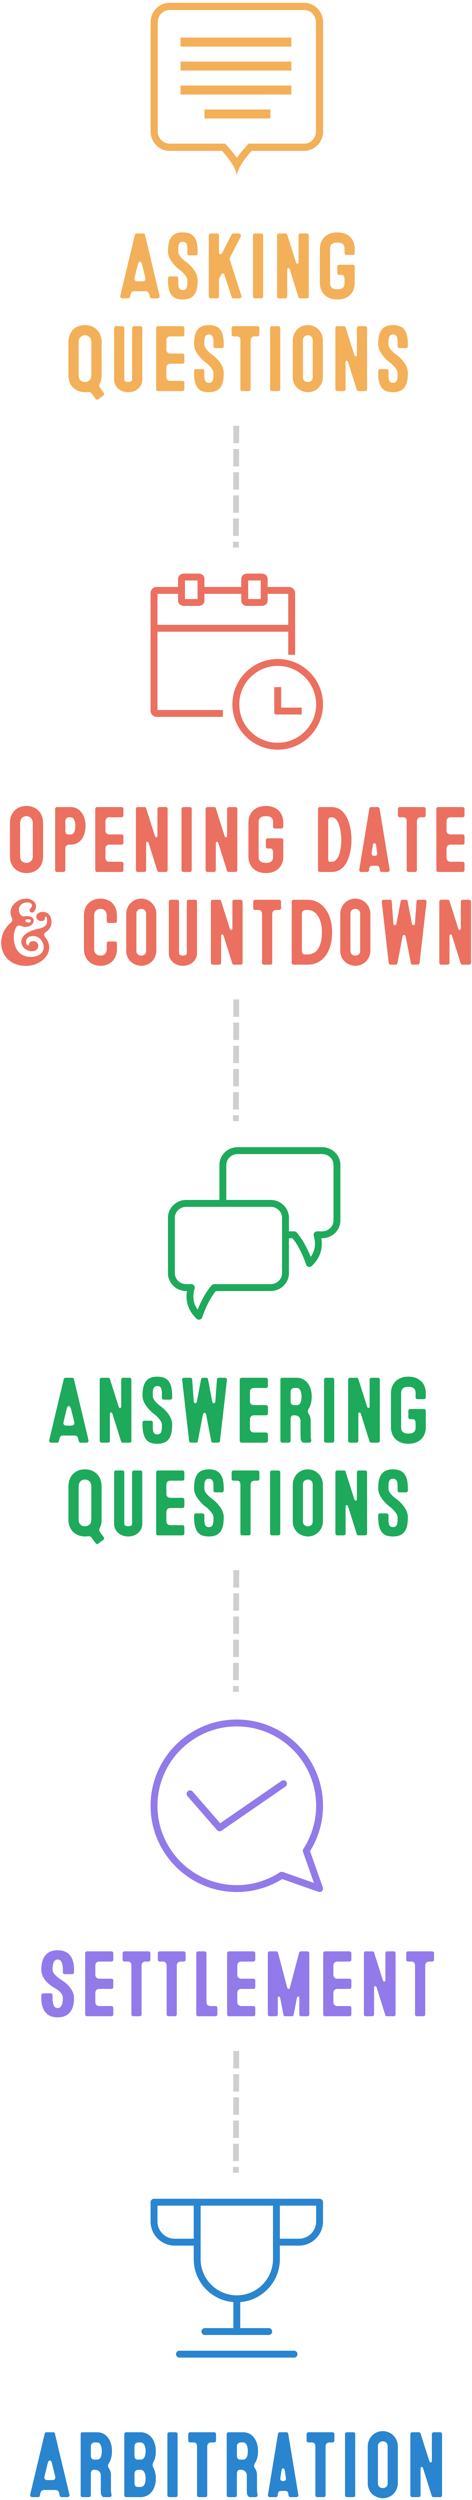 <svg xmlns="http://www.w3.org/2000/svg" width="163" height="863" viewBox="0 0 163 863">
    <g fill="none" fill-rule="evenodd">
        <g fill="#F3B058">
            <path d="M105.066.976H58.517C54.932.976 52 3.99 52 7.673v37.704c0 3.684 2.932 6.696 6.517 6.696h18.129c2.06 2.246 5.006 5.924 5.145 8.756.144-2.832 3.088-6.51 5.146-8.756h18.129c3.585 0 6.517-3.012 6.517-6.696V7.673c0-3.683-2.932-6.697-6.517-6.697m0 2.494c2.224 0 4.034 1.886 4.034 4.203v37.704c0 2.317-1.81 4.202-4.034 4.202H85.848l-.737.805c-1.334 1.456-2.442 2.837-3.318 4.14-.877-1.303-1.986-2.685-3.322-4.141l-.738-.804H58.517c-2.225 0-4.034-1.885-4.034-4.202V7.673c0-2.317 1.809-4.203 4.034-4.203h46.549"/>
            <path d="M62.345 24.35h38.276v-3.103H62.345zM62.345 16.074h38.276v-3.103H62.345zM62.345 32.626h38.276v-3.103H62.345zM70.62 40.902h22.76v-3.104H70.62z"/>
            <path fill-rule="nonzero" d="M49.504 80.6c.288 0 .512.192.576.48l5.024 21.056c.096.48-.224.864-.704.864h-2.144c-.48-.096-.512-.608-.64-1.12l-.096-.352c-.16-.672-.576-.992-1.248-.992h-3.904c-.672 0-1.088.32-1.248.992l-.256.992c-.064.288-.288.48-.576.48H42.24c-.48 0-.8-.384-.704-.864L46.56 81.08c.064-.288.288-.48.576-.48h2.368zm-3.008 15.232c-.192.8.192 1.28.992 1.28h1.664c.832 0 1.216-.48 1.024-1.28l-1.152-4.64c-.288-1.12-1.12-1.12-1.408 0l-1.12 4.64zm18.848-7.68a.642.642 0 0 1-.64-.64v-1.504c0-1.184-.128-2.56-1.568-2.56-1.728 0-1.568 1.92-1.568 3.456 0 1.408 1.888 2.944 2.528 3.392.416.288 4.16 3.008 4.16 6.4 0 3.52-.704 6.688-5.12 6.688-2.912 0-5.12-1.088-5.12-6.688v-.64c0-.352.288-.64.64-.64h2.272c.352 0 .64.288.64.64v1.536c0 1.216.096 2.56 1.568 2.56 1.728 0 1.568-1.92 1.568-3.456 0-1.344-2.272-3.296-2.528-3.456-.704-.448-4.16-3.36-4.16-6.336 0-3.552.704-6.688 5.12-6.688 4.128 0 5.12 2.688 5.12 6.688v.608c0 .352-.288.64-.64.64h-2.272zm9.632-7.552c.352 0 .64.288.64.64v5.696c0 .96.704 1.12 1.152.288L80 80.92a.57.57 0 0 1 .512-.32H82.4c.64 0 .992.576.704 1.152l-3.552 6.912c-.224.416-.256.8-.096 1.28l3.904 12.096c.16.512-.16.96-.672.96h-2.08c-.288 0-.512-.16-.576-.416l-2.464-7.52c-.256-.832-.864-.928-1.216-.192l-.448.864c-.224.384-.288.704-.288 1.184v5.44c0 .352-.288.64-.64.64h-2.24a.642.642 0 0 1-.64-.64V81.24c0-.352.288-.64.64-.64h2.24zm15.264 0c.352 0 .64.288.64.64v21.12c0 .352-.288.64-.64.64H88a.642.642 0 0 1-.64-.64V81.24c0-.352.288-.64.64-.64h2.24zm8.384 0c.288 0 .512.16.576.416l3.04 9.568c.224.672.864.576.864-.128V81.24c0-.352.288-.64.64-.64h2.24c.352 0 .64.288.64.64v21.12c0 .352-.288.64-.64.64h-2.336c-.288 0-.512-.16-.576-.416l-3.008-9.568c-.224-.672-.864-.576-.864.128v9.216c0 .352-.288.64-.64.64h-2.24a.642.642 0 0 1-.64-.64V81.24c0-.352.288-.64.64-.64h2.304zm11.84 5.312c.064-3.456 2.336-5.696 6.048-5.696 3.648 0 5.984 2.24 5.984 5.728v1.408c0 .352-.288.64-.64.64h-2.24a.642.642 0 0 1-.64-.64v-1.408c0-1.088-.288-2.208-2.464-2.208-2.208 0-2.528 1.12-2.528 2.208v11.712c0 1.088.32 2.208 2.528 2.208 2.176 0 2.464-1.12 2.464-2.208v-1.312c0-.928-.32-1.44-.928-1.44h-.928a.642.642 0 0 1-.64-.64v-2.24c0-.352.288-.64.64-.64h4.736c.352 0 .64.288.64.64v5.632c0 3.488-2.336 5.728-5.984 5.728-3.712 0-5.984-2.24-6.048-5.696V85.912zm-86.832 32.224c0-3.552 2.272-5.92 5.696-5.92 3.456 0 5.76 2.368 5.76 5.92v11.488c0 1.088-.224 2.016-.64 2.816-.224.48-.224.992.096 1.408l1.28 1.792c.224.288.16.672-.128.896l-1.76 1.312c-.32.224-.704.16-.928-.16l-1.376-1.888c-.288-.416-.768-.576-1.312-.48-.32.032-.64.064-.992.064-3.424-.064-5.696-2.368-5.696-5.76v-11.488zm3.52 11.488c0 1.344.864 2.24 2.176 2.24 1.312 0 2.208-.896 2.208-2.24v-11.488c0-1.44-.896-2.4-2.208-2.4-1.312 0-2.176.96-2.176 2.4v11.488zM42.288 112.6c.352 0 .64.288.64.64v17.824c0 .768 1.28.8 1.344.8.064 0 1.344-.032 1.344-.8V113.24c0-.352.288-.64.64-.64h2.24c.352 0 .64.288.64.64v17.824c0 2.432-2.112 4.32-4.864 4.32s-4.864-1.888-4.864-4.32V113.24c0-.352.288-.64.64-.64h2.24zm20.736 0c.352 0 .64.288.64.64v2.24c0 .352-.288.64-.64.64h-4.128c-.928 0-1.44.512-1.44 1.44v3.04c0 .928.512 1.44 1.44 1.44h4.128c.352 0 .64.288.64.64v2.24c0 .352-.288.64-.64.64h-4.128c-.928 0-1.44.512-1.44 1.44v3.04c0 .928.512 1.44 1.44 1.44h4.128c.352 0 .64.288.64.64v2.24c0 .352-.288.64-.64.64h-8.448a.642.642 0 0 1-.64-.64v-21.12c0-.352.288-.64.64-.64h8.448zm11.328 7.552a.642.642 0 0 1-.64-.64v-1.504c0-1.184-.128-2.56-1.568-2.56-1.728 0-1.568 1.92-1.568 3.456 0 1.408 1.888 2.944 2.528 3.392.416.288 4.16 3.008 4.16 6.4 0 3.52-.704 6.688-5.12 6.688-2.912 0-5.12-1.088-5.12-6.688v-.64c0-.352.288-.64.64-.64h2.272c.352 0 .64.288.64.64v1.536c0 1.216.096 2.56 1.568 2.56 1.728 0 1.568-1.92 1.568-3.456 0-1.344-2.272-3.296-2.528-3.456-.704-.448-4.16-3.36-4.16-6.336 0-3.552.704-6.688 5.12-6.688 4.128 0 5.12 2.688 5.12 6.688v.608c0 .352-.288.64-.64.64h-2.272zm14.592-7.552c.352 0 .64.288.64.64v2.24c0 .352-.288.64-.64.64h-.96c-.928 0-1.44.512-1.44 1.44v16.8c0 .352-.288.64-.64.64h-2.24a.642.642 0 0 1-.64-.64v-16.8c0-.928-.416-1.44-1.184-1.44h-1.216a.642.642 0 0 1-.64-.64v-2.24c0-.352.288-.64.64-.64h8.32zm7.2 0c.352 0 .64.288.64.64v21.12c0 .352-.288.64-.64.64h-2.24a.642.642 0 0 1-.64-.64v-21.12c0-.352.288-.64.64-.64h2.24zm4.96 4.864c.064-2.976 2.304-5.248 5.184-5.248 2.976 0 5.216 2.4 5.216 5.248v12.768c-.064 2.976-2.368 5.152-5.216 5.152-2.944-.096-5.184-2.24-5.184-5.152v-12.768zm3.52 12.768c0 1.472 1.28 1.632 1.664 1.632.416 0 1.696-.16 1.696-1.632v-12.768c0-1.536-1.28-1.728-1.696-1.728-.384 0-1.664.192-1.664 1.728v12.768zm14.144-17.632c.288 0 .512.16.576.416l3.04 9.568c.224.672.864.576.864-.128v-9.216c0-.352.288-.64.64-.64h2.24c.352 0 .64.288.64.64v21.12c0 .352-.288.64-.64.64h-2.336c-.288 0-.512-.16-.576-.416l-3.008-9.568c-.224-.672-.864-.576-.864.128v9.216c0 .352-.288.64-.64.64h-2.24a.642.642 0 0 1-.64-.64v-21.12c0-.352.288-.64.64-.64h2.304zm19.168 7.552a.642.642 0 0 1-.64-.64v-1.504c0-1.184-.128-2.56-1.568-2.56-1.728 0-1.568 1.92-1.568 3.456 0 1.408 1.888 2.944 2.528 3.392.416.288 4.16 3.008 4.16 6.4 0 3.52-.704 6.688-5.12 6.688-2.912 0-5.12-1.088-5.12-6.688v-.64c0-.352.288-.64.64-.64h2.272c.352 0 .64.288.64.64v1.536c0 1.216.096 2.56 1.568 2.56 1.728 0 1.568-1.92 1.568-3.456 0-1.344-2.272-3.296-2.528-3.456-.704-.448-4.16-3.36-4.16-6.336 0-3.552.704-6.688 5.12-6.688 4.128 0 5.12 2.688 5.12 6.688v.608c0 .352-.288.64-.64.64h-2.272z"/>
        </g>
        <g fill="#EB7060">
            <path d="M76.976 247.464H54.107A2.11 2.11 0 0 1 52 245.357v-40.63a2.11 2.11 0 0 1 2.107-2.108h7.631V205h-7.356v40.081h22.594v2.382zM101.924 226.031h-2.381v-21.03h-7.387v-2.382h7.66a2.11 2.11 0 0 1 2.108 2.107v21.305z"/>
            <path d="M53.191 218.066h47.543v-2.381H53.19zM63.874 206.778h4.343v-6.396h-4.343v6.396zm4.725 2.382h-5.107c-1.121 0-2-.793-2-1.806v-7.547c0-1.013.879-1.807 2-1.807h5.107c1.121 0 2 .794 2 1.807v7.547c0 1.013-.879 1.806-2 1.806zM85.709 206.778h4.343v-6.396h-4.343v6.396zm4.725 2.382h-5.107c-1.122 0-2-.793-2-1.806v-7.547c0-1.013.878-1.807 2-1.807h5.107c1.103 0 2 .81 2 1.807v7.547c0 1.013-.88 1.806-2 1.806z"/>
            <path d="M70.33 205.001h13.29v-2.382H70.33zM95.902 229.861c-7.315 0-13.267 5.953-13.267 13.27 0 7.314 5.952 13.266 13.267 13.266 7.316 0 13.268-5.952 13.268-13.266 0-7.317-5.952-13.27-13.268-13.27m0 28.918c-8.63 0-15.649-7.02-15.649-15.648 0-8.63 7.02-15.652 15.65-15.652 8.629 0 15.649 7.021 15.649 15.652 0 8.628-7.02 15.648-15.65 15.648"/>
            <path d="M94.71 246.373h2.383v-9.186h-2.382z"/>
            <path d="M94.99 246.647h9.187v-2.382H94.99z"/>
            <path fill-rule="nonzero" d="M3.424 284.136c0-3.552 2.272-5.92 5.696-5.92 3.456 0 5.76 2.368 5.76 5.92v11.488c0 3.456-2.304 5.76-5.76 5.76-3.424-.064-5.696-2.368-5.696-5.76v-11.488zm3.52 11.488c0 1.344.864 2.24 2.176 2.24 1.312 0 2.208-.896 2.208-2.24v-11.488c0-1.44-.896-2.4-2.208-2.4-1.312 0-2.176.96-2.176 2.4v11.488zM24.448 278.6c2.944 0 5.088 2.624 5.088 6.496 0 3.968-2.08 6.464-5.088 6.464H24c-.928 0-1.44.512-1.44 1.44v7.36c0 .352-.288.64-.64.64h-2.24a.642.642 0 0 1-.64-.64v-21.12c0-.352.288-.64.64-.64h4.768zm-1.888 8c0 .928.32 1.44.96 1.44h.928c1.376 0 1.568-1.856 1.568-2.944 0-1.504-.48-2.976-1.568-2.976H24c-.928 0-1.44.512-1.44 1.44v3.04zm19.424-8c.352 0 .64.288.64.64v2.24c0 .352-.288.64-.64.64h-4.128c-.928 0-1.44.512-1.44 1.44v3.04c0 .928.512 1.44 1.44 1.44h4.128c.352 0 .64.288.64.64v2.24c0 .352-.288.64-.64.64h-4.128c-.928 0-1.44.512-1.44 1.44v3.04c0 .928.512 1.44 1.44 1.44h4.128c.352 0 .64.288.64.64v2.24c0 .352-.288.64-.64.64h-8.448a.642.642 0 0 1-.64-.64v-21.12c0-.352.288-.64.64-.64h8.448zm7.904 0c.288 0 .512.16.576.416l3.04 9.568c.224.672.864.576.864-.128v-9.216c0-.352.288-.64.64-.64h2.24c.352 0 .64.288.64.64v21.12c0 .352-.288.64-.64.64h-2.336c-.288 0-.512-.16-.576-.416l-3.008-9.568c-.224-.672-.864-.576-.864.128v9.216c0 .352-.288.64-.64.64h-2.24a.642.642 0 0 1-.64-.64v-21.12c0-.352.288-.64.64-.64h2.304zm15.68 0c.352 0 .64.288.64.64v21.12c0 .352-.288.64-.64.64h-2.24a.642.642 0 0 1-.64-.64v-21.12c0-.352.288-.64.64-.64h2.24zm8.384 0c.288 0 .512.16.576.416l3.04 9.568c.224.672.864.576.864-.128v-9.216c0-.352.288-.64.64-.64h2.24c.352 0 .64.288.64.64v21.12c0 .352-.288.64-.64.64h-2.336c-.288 0-.512-.16-.576-.416l-3.008-9.568c-.224-.672-.864-.576-.864.128v9.216c0 .352-.288.64-.64.64h-2.24a.642.642 0 0 1-.64-.64v-21.12c0-.352.288-.64.64-.64h2.304zm11.84 5.312c.064-3.456 2.336-5.696 6.048-5.696 3.648 0 5.984 2.24 5.984 5.728v1.408c0 .352-.288.64-.64.64h-2.24a.642.642 0 0 1-.64-.64v-1.408c0-1.088-.288-2.208-2.464-2.208-2.208 0-2.528 1.12-2.528 2.208v11.712c0 1.088.32 2.208 2.528 2.208 2.176 0 2.464-1.12 2.464-2.208v-1.312c0-.928-.32-1.44-.928-1.44h-.928a.642.642 0 0 1-.64-.64v-2.24c0-.352.288-.64.64-.64h4.736c.352 0 .64.288.64.64v5.632c0 3.488-2.336 5.728-5.984 5.728-3.712 0-5.984-2.24-6.048-5.696v-11.776zm28.704-5.312c5.44 0 6.88 6.976 6.88 11.2 0 4.352-1.28 11.2-6.88 11.2h-4.032a.642.642 0 0 1-.64-.64v-21.12c0-.352.288-.64.64-.64h4.032zm-1.152 17.728c0 .352.032 1.152.576 1.152h.576c2.976 0 3.36-5.568 3.36-7.68 0-1.92-.544-7.68-3.36-7.68-.736 0-1.152.416-1.152 1.152v13.056zm17.12-17.728c.288 0 .544.192.608.512l3.488 21.088c.064.448-.224.8-.672.8h-2.08c-.288 0-.544-.224-.608-.512l-.128-.768c-.096-.576-.416-.864-1.024-.864h-1.472c-.608 0-.928.256-1.024.8l-.128.8a.596.596 0 0 1-.608.544h-2.08c-.448 0-.736-.352-.672-.8l3.488-21.088a.614.614 0 0 1 .608-.512h2.304zm-2.112 15.808c-.096.64.224 1.024.896 1.024h.128c.672 0 .992-.384.896-1.024l-.416-2.72c-.128-.832-.96-.832-1.088 0l-.416 2.72zm18.016-15.808c.352 0 .64.288.64.64v2.24c0 .352-.288.64-.64.64h-.96c-.928 0-1.44.512-1.44 1.44v16.8c0 .352-.288.64-.64.64h-2.24a.642.642 0 0 1-.64-.64v-16.8c0-.928-.416-1.44-1.184-1.44h-1.216a.642.642 0 0 1-.64-.64v-2.24c0-.352.288-.64.64-.64h8.32zm13.408 0c.352 0 .64.288.64.64v2.24c0 .352-.288.64-.64.64h-4.128c-.928 0-1.44.512-1.44 1.44v3.04c0 .928.512 1.44 1.44 1.44h4.128c.352 0 .64.288.64.64v2.24c0 .352-.288.64-.64.64h-4.128c-.928 0-1.44.512-1.44 1.44v3.04c0 .928.512 1.44 1.44 1.44h4.128c.352 0 .64.288.64.64v2.24c0 .352-.288.64-.64.64h-8.448a.642.642 0 0 1-.64-.64v-21.12c0-.352.288-.64.64-.64h8.448zM8.992 310.216c2.016 0 3.424 1.152 3.456 2.688 0 .704-.512 2.112-1.376 2.112-.48 0-.864-.416-.896-.832 0-.16.064-.32.224-.448.16-.16.288-.352.416-.512.32-.544.352-1.088-.192-1.408-.288-.192-.704-.288-1.312-.288-1.536 0-2.848 1.088-2.816 2.56.032.48.16.96.448 1.472.416.672.96.832 1.536.736.256-.032.512-.032.832-.032 1.344 0 2.336.544 2.336 1.504.032 1.184-1.344 2.208-2.784 2.208a4.15 4.15 0 0 1-1.344-.256c-.832-.288-1.536-.352-1.952.416-.576.992-.832 2.272-.8 3.584.064 3.616 1.888 6.592 5.856 6.592 2.432 0 4.512-1.152 4.448-3.456-.032-1.824-1.472-3.744-3.552-3.744-3.2 0-2.624 2.816-2.112 3.136.256.16.608.256.608-.128 0-.928.736-1.248 1.536-1.248.832 0 1.632.544 1.664 1.6.032 1.248-1.024 1.888-2.208 1.888-1.696 0-3.616-1.344-3.648-3.168-.032-2.976 3.84-4.128 6.016-4.608 2.112-.48 2.912-1.344 2.88-2.592 0-1.312-.224-1.6-.448-1.6-.256 0-.288.448-.288.608 0 .64-.576.96-1.216.96-.8 0-1.76-.512-1.76-1.536-.032-.992.992-1.632 2.208-1.632 1.888 0 2.976 1.28 3.04 3.52 0 1.12-.384 2.304-1.888 3.392-.8.576-.864 1.088-.256 1.856.896 1.12 1.312 2.272 1.344 3.392.064 3.456-3.584 6.464-8.032 6.464-5.152 0-8.48-3.264-8.544-7.904-.064-2.4.992-5.024 3.2-6.88.704-.576.768-1.12.416-1.952a3.913 3.913 0 0 1-.384-1.632c-.064-2.656 2.624-4.832 5.344-4.832zm0 7.232c-.32.096-.32.576.096.8.32.16.64.224.832.224.288 0 .736-.128.736-.576 0-.608-.704-.576-1.056-.576-.128 0-.384.032-.608.128zm20-1.536c0-3.424 2.304-5.696 5.728-5.696 3.392 0 5.664 2.304 5.664 5.728v2.016c0 .352-.288.64-.64.64h-2.24a.642.642 0 0 1-.64-.64v-2.016c0-1.312-.864-2.208-2.144-2.208-1.312 0-2.208.896-2.208 2.24v11.648c0 1.344.896 2.24 2.208 2.24 1.28 0 2.144-.896 2.144-2.208v-2.016c0-.352.288-.64.64-.64h2.24c.352 0 .64.288.64.64v2.016c0 3.424-2.272 5.728-5.664 5.728-3.36 0-5.664-2.272-5.728-5.696v-11.776zm14.592-.448c.064-2.976 2.304-5.248 5.184-5.248 2.976 0 5.216 2.4 5.216 5.248v12.768c-.064 2.976-2.368 5.152-5.216 5.152-2.944-.096-5.184-2.24-5.184-5.152v-12.768zm3.52 12.768c0 1.472 1.28 1.632 1.664 1.632.416 0 1.696-.16 1.696-1.632v-12.768c0-1.536-1.28-1.728-1.696-1.728-.384 0-1.664.192-1.664 1.728v12.768zm14.08-17.632c.352 0 .64.288.64.64v17.824c0 .768 1.28.8 1.344.8.064 0 1.344-.032 1.344-.8V311.24c0-.352.288-.64.64-.64h2.24c.352 0 .64.288.64.64v17.824c0 2.432-2.112 4.32-4.864 4.32s-4.864-1.888-4.864-4.32V311.24c0-.352.288-.64.64-.64h2.24zm14.592 0c.288 0 .512.16.576.416l3.04 9.568c.224.672.864.576.864-.128v-9.216c0-.352.288-.64.64-.64h2.24c.352 0 .64.288.64.64v21.12c0 .352-.288.64-.64.64H80.8c-.288 0-.512-.16-.576-.416l-3.008-9.568c-.224-.672-.864-.576-.864.128v9.216c0 .352-.288.64-.64.64h-2.24a.642.642 0 0 1-.64-.64v-21.12c0-.352.288-.64.64-.64h2.304zm20.64 0c.352 0 .64.288.64.64v2.24c0 .352-.288.64-.64.64h-.96c-.928 0-1.44.512-1.44 1.44v16.8c0 .352-.288.64-.64.64h-2.24a.642.642 0 0 1-.64-.64v-16.8c0-.928-.416-1.44-1.184-1.44h-1.216a.642.642 0 0 1-.64-.64v-2.24c0-.352.288-.64.64-.64h8.32zm9.856 0c4.96 0 8.416 4.576 8.416 11.2 0 6.784-3.232 11.2-8.416 11.2h-4.896a.642.642 0 0 1-.64-.64v-21.12c0-.352.288-.64.64-.64h4.896zm-2.016 17.44c0 .928.352 1.44 1.024 1.44h.992c3.232 0 4.896-3.008 4.896-7.68 0-4.48-1.888-7.68-4.896-7.68h-.576c-.928 0-1.44.512-1.44 1.44v12.48zm13.248-12.576c.064-2.976 2.304-5.248 5.184-5.248 2.976 0 5.216 2.4 5.216 5.248v12.768c-.064 2.976-2.368 5.152-5.216 5.152-2.944-.096-5.184-2.24-5.184-5.152v-12.768zm3.52 12.768c0 1.472 1.28 1.632 1.664 1.632.416 0 1.696-.16 1.696-1.632v-12.768c0-1.536-1.28-1.728-1.696-1.728-.384 0-1.664.192-1.664 1.728v12.768zm13.632-17.632c.352 0 .64.256.64.608l.544 7.584c.064.736.896.8 1.056.064l1.472-7.744c.064-.32.288-.512.608-.512h1.184c.32 0 .544.192.608.512l1.472 7.744c.16.736.992.672 1.056-.064l.544-7.584c0-.352.288-.608.64-.608h2.144c.448 0 .736.32.672.768l-2.4 21.056a.596.596 0 0 1-.608.544l-1.792.032c-.32 0-.544-.192-.608-.512l-1.76-9.088c-.192-.928-.96-.928-1.152 0l-1.728 9.088c-.064.32-.288.512-.608.512l-1.792-.032a.596.596 0 0 1-.608-.544l-2.4-21.056c-.064-.448.224-.768.672-.768h2.144zm20 0c.288 0 .512.16.576.416l3.04 9.568c.224.672.864.576.864-.128v-9.216c0-.352.288-.64.64-.64h2.24c.352 0 .64.288.64.64v21.12c0 .352-.288.64-.64.64h-2.336c-.288 0-.512-.16-.576-.416l-3.008-9.568c-.224-.672-.864-.576-.864.128v9.216c0 .352-.288.64-.64.64h-2.24a.642.642 0 0 1-.64-.64v-21.12c0-.352.288-.64.64-.64h2.304z"/>
        </g>
        <g fill="#1DAA5A">
            <path d="M64.313 416.596c-2.167 0-3.931 1.69-3.931 3.768v19.142c0 2.079 1.764 3.771 3.931 3.771h1.755a1.19 1.19 0 0 1 1.141 1.53c-.813 2.744-.458 5.183 1.056 7.273.854-2.167 2.48-5.724 4.824-8.397.227-.258.553-.406.896-.406H93.47c2.166 0 3.93-1.692 3.93-3.771v-19.142c0-2.077-1.764-3.768-3.93-3.768H64.313zm4.395 38.957c-.299 0-.59-.112-.813-.321-2.775-2.594-3.927-5.95-3.324-9.573h-.258c-3.48 0-6.313-2.76-6.313-6.153v-19.142c0-3.39 2.832-6.15 6.313-6.15H93.47c3.48 0 6.311 2.76 6.311 6.15v19.142c0 3.393-2.831 6.153-6.311 6.153H74.537c-2.99 3.659-4.674 9.001-4.692 9.057a1.192 1.192 0 0 1-1.137.837z"/>
            <path d="M106.844 437.332a1.191 1.191 0 0 1-1.137-.836c-.018-.056-1.713-5.41-4.689-9.054H98.59v-2.382h2.98c.344 0 .67.148.896.406 2.34 2.67 3.967 6.227 4.82 8.394 1.517-2.09 1.873-4.528 1.057-7.269a1.191 1.191 0 0 1 1.141-1.531h1.757c2.166 0 3.929-1.692 3.929-3.772V402.15c0-2.078-1.763-3.77-3.93-3.77H82.084c-2.17 0-3.934 1.692-3.934 3.77v14.023h-2.382V402.15c0-3.392 2.833-6.15 6.316-6.15h29.158c3.48 0 6.31 2.758 6.31 6.15v19.137c0 3.393-2.83 6.154-6.31 6.154h-.259c.604 3.62-.548 6.974-3.325 9.57-.223.208-.515.32-.813.32"/>
            <path fill-rule="nonzero" d="M24.96 475.6c.288 0 .512.192.576.48l5.024 21.056c.096.48-.224.864-.704.864h-2.144c-.48-.096-.512-.608-.64-1.12l-.096-.352c-.16-.672-.576-.992-1.248-.992h-3.904c-.672 0-1.088.32-1.248.992l-.256.992c-.064.288-.288.48-.576.48h-2.048c-.48 0-.8-.384-.704-.864l5.024-21.056c.064-.288.288-.48.576-.48h2.368zm-3.008 15.232c-.192.8.192 1.28.992 1.28h1.664c.832 0 1.216-.48 1.024-1.28l-1.152-4.64c-.288-1.12-1.12-1.12-1.408 0l-1.12 4.64zM37.376 475.6c.288 0 .512.16.576.416l3.04 9.568c.224.672.864.576.864-.128v-9.216c0-.352.288-.64.64-.64h2.24c.352 0 .64.288.64.64v21.12c0 .352-.288.64-.64.64H42.4c-.288 0-.512-.16-.576-.416l-3.008-9.568c-.224-.672-.864-.576-.864.128v9.216c0 .352-.288.64-.64.64h-2.24a.642.642 0 0 1-.64-.64v-21.12c0-.352.288-.64.64-.64h2.304zm19.168 7.552a.642.642 0 0 1-.64-.64v-1.504c0-1.184-.128-2.56-1.568-2.56-1.728 0-1.568 1.92-1.568 3.456 0 1.408 1.888 2.944 2.528 3.392.416.288 4.16 3.008 4.16 6.4 0 3.52-.704 6.688-5.12 6.688-2.912 0-5.12-1.088-5.12-6.688v-.64c0-.352.288-.64.64-.64h2.272c.352 0 .64.288.64.64v1.536c0 1.216.096 2.56 1.568 2.56 1.728 0 1.568-1.92 1.568-3.456 0-1.344-2.272-3.296-2.528-3.456-.704-.448-4.16-3.36-4.16-6.336 0-3.552.704-6.688 5.12-6.688 4.128 0 5.12 2.688 5.12 6.688v.608c0 .352-.288.64-.64.64h-2.272zm9.184-7.552c.352 0 .64.256.64.608l.544 7.584c.064.736.896.8 1.056.064l1.472-7.744c.064-.32.288-.512.608-.512h1.184c.32 0 .544.192.608.512l1.472 7.744c.16.736.992.672 1.056-.064l.544-7.584c0-.352.288-.608.64-.608h2.144c.448 0 .736.32.672.768l-2.4 21.056a.596.596 0 0 1-.608.544l-1.792.032c-.32 0-.544-.192-.608-.512L71.2 488.4c-.192-.928-.96-.928-1.152 0l-1.728 9.088c-.064.32-.288.512-.608.512l-1.792-.032a.596.596 0 0 1-.608-.544l-2.4-21.056c-.064-.448.224-.768.672-.768h2.144zm26.144 0c.352 0 .64.288.64.64v2.24c0 .352-.288.64-.64.64h-4.128c-.928 0-1.44.512-1.44 1.44v3.04c0 .928.512 1.44 1.44 1.44h4.128c.352 0 .64.288.64.64v2.24c0 .352-.288.64-.64.64h-4.128c-.928 0-1.44.512-1.44 1.44v3.04c0 .928.512 1.44 1.44 1.44h4.128c.352 0 .64.288.64.64v2.24c0 .352-.288.64-.64.64h-8.448a.642.642 0 0 1-.64-.64v-21.12c0-.352.288-.64.64-.64h8.448zm10.688 0c2.944 0 5.088 2.624 5.088 6.496 0 1.696-.384 3.136-1.056 4.192-.448.736-.384 1.184.096 1.92.384.576.608 1.376.608 2.336v4.864c0 .608.064 1.12.16 1.568.16.544-.096 1.024-.672 1.024h-2.176s-.608-.448-.736-1.056c-.064-.416-.096-.96-.096-1.632v-4.832c0-.672-.288-1.184-.704-1.504-.512-.416-1.056-.416-1.696-.416-.672 0-1.024.512-1.024 1.44v7.36c0 .352-.288.64-.64.64h-2.24a.642.642 0 0 1-.64-.64v-21.12c0-.352.288-.64.64-.64h5.088zm-2.208 8c0 .928.384 1.44 1.12 1.44h1.088c1.376 0 1.568-1.856 1.568-2.944 0-1.504-.48-2.976-1.568-2.976h-.768c-.928 0-1.44.512-1.44 1.44v3.04zm14.432-8c.352 0 .64.288.64.64v21.12c0 .352-.288.64-.64.64h-2.24a.642.642 0 0 1-.64-.64v-21.12c0-.352.288-.64.64-.64h2.24zm8.384 0c.288 0 .512.16.576.416l3.04 9.568c.224.672.864.576.864-.128v-9.216c0-.352.288-.64.64-.64h2.24c.352 0 .64.288.64.64v21.12c0 .352-.288.64-.64.64h-2.336c-.288 0-.512-.16-.576-.416l-3.008-9.568c-.224-.672-.864-.576-.864.128v9.216c0 .352-.288.64-.64.64h-2.24a.642.642 0 0 1-.64-.64v-21.12c0-.352.288-.64.64-.64h2.304zm11.84 5.312c.064-3.456 2.336-5.696 6.048-5.696 3.648 0 5.984 2.24 5.984 5.728v1.408c0 .352-.288.64-.64.64h-2.24a.642.642 0 0 1-.64-.64v-1.408c0-1.088-.288-2.208-2.464-2.208-2.208 0-2.528 1.12-2.528 2.208v11.712c0 1.088.32 2.208 2.528 2.208 2.176 0 2.464-1.12 2.464-2.208v-1.312c0-.928-.32-1.44-.928-1.44h-.928a.642.642 0 0 1-.64-.64v-2.24c0-.352.288-.64.64-.64h4.736c.352 0 .64.288.64.64v5.632c0 3.488-2.336 5.728-5.984 5.728-3.712 0-5.984-2.24-6.048-5.696v-11.776zM23.632 513.136c0-3.552 2.272-5.92 5.696-5.92 3.456 0 5.76 2.368 5.76 5.92v11.488c0 1.088-.224 2.016-.64 2.816-.224.48-.224.992.096 1.408l1.28 1.792c.224.288.16.672-.128.896l-1.76 1.312c-.32.224-.704.16-.928-.16l-1.376-1.888c-.288-.416-.768-.576-1.312-.48-.32.032-.64.064-.992.064-3.424-.064-5.696-2.368-5.696-5.76v-11.488zm3.52 11.488c0 1.344.864 2.24 2.176 2.24 1.312 0 2.208-.896 2.208-2.24v-11.488c0-1.44-.896-2.4-2.208-2.4-1.312 0-2.176.96-2.176 2.4v11.488zM42.288 507.6c.352 0 .64.288.64.64v17.824c0 .768 1.28.8 1.344.8.064 0 1.344-.032 1.344-.8V508.24c0-.352.288-.64.64-.64h2.24c.352 0 .64.288.64.64v17.824c0 2.432-2.112 4.32-4.864 4.32s-4.864-1.888-4.864-4.32V508.24c0-.352.288-.64.64-.64h2.24zm20.736 0c.352 0 .64.288.64.64v2.24c0 .352-.288.64-.64.64h-4.128c-.928 0-1.44.512-1.44 1.44v3.04c0 .928.512 1.44 1.44 1.44h4.128c.352 0 .64.288.64.64v2.24c0 .352-.288.64-.64.64h-4.128c-.928 0-1.44.512-1.44 1.44v3.04c0 .928.512 1.44 1.44 1.44h4.128c.352 0 .64.288.64.64v2.24c0 .352-.288.64-.64.64h-8.448a.642.642 0 0 1-.64-.64v-21.12c0-.352.288-.64.64-.64h8.448zm11.328 7.552a.642.642 0 0 1-.64-.64v-1.504c0-1.184-.128-2.56-1.568-2.56-1.728 0-1.568 1.92-1.568 3.456 0 1.408 1.888 2.944 2.528 3.392.416.288 4.16 3.008 4.16 6.4 0 3.52-.704 6.688-5.12 6.688-2.912 0-5.12-1.088-5.12-6.688v-.64c0-.352.288-.64.64-.64h2.272c.352 0 .64.288.64.64v1.536c0 1.216.096 2.56 1.568 2.56 1.728 0 1.568-1.92 1.568-3.456 0-1.344-2.272-3.296-2.528-3.456-.704-.448-4.16-3.36-4.16-6.336 0-3.552.704-6.688 5.12-6.688 4.128 0 5.12 2.688 5.12 6.688v.608c0 .352-.288.64-.64.64h-2.272zm14.592-7.552c.352 0 .64.288.64.64v2.24c0 .352-.288.64-.64.64h-.96c-.928 0-1.44.512-1.44 1.44v16.8c0 .352-.288.64-.64.64h-2.24a.642.642 0 0 1-.64-.64v-16.8c0-.928-.416-1.44-1.184-1.44h-1.216a.642.642 0 0 1-.64-.64v-2.24c0-.352.288-.64.64-.64h8.32zm7.2 0c.352 0 .64.288.64.64v21.12c0 .352-.288.64-.64.64h-2.24a.642.642 0 0 1-.64-.64v-21.12c0-.352.288-.64.64-.64h2.24zm4.96 4.864c.064-2.976 2.304-5.248 5.184-5.248 2.976 0 5.216 2.4 5.216 5.248v12.768c-.064 2.976-2.368 5.152-5.216 5.152-2.944-.096-5.184-2.24-5.184-5.152v-12.768zm3.52 12.768c0 1.472 1.28 1.632 1.664 1.632.416 0 1.696-.16 1.696-1.632v-12.768c0-1.536-1.28-1.728-1.696-1.728-.384 0-1.664.192-1.664 1.728v12.768zm14.144-17.632c.288 0 .512.16.576.416l3.04 9.568c.224.672.864.576.864-.128v-9.216c0-.352.288-.64.64-.64h2.24c.352 0 .64.288.64.64v21.12c0 .352-.288.64-.64.64h-2.336c-.288 0-.512-.16-.576-.416l-3.008-9.568c-.224-.672-.864-.576-.864.128v9.216c0 .352-.288.64-.64.64h-2.24a.642.642 0 0 1-.64-.64v-21.12c0-.352.288-.64.64-.64h2.304zm19.168 7.552a.642.642 0 0 1-.64-.64v-1.504c0-1.184-.128-2.56-1.568-2.56-1.728 0-1.568 1.92-1.568 3.456 0 1.408 1.888 2.944 2.528 3.392.416.288 4.16 3.008 4.16 6.4 0 3.52-.704 6.688-5.12 6.688-2.912 0-5.12-1.088-5.12-6.688v-.64c0-.352.288-.64.64-.64h2.272c.352 0 .64.288.64.64v1.536c0 1.216.096 2.56 1.568 2.56 1.728 0 1.568-1.92 1.568-3.456 0-1.344-2.272-3.296-2.528-3.456-.704-.448-4.16-3.36-4.16-6.336 0-3.552.704-6.688 5.12-6.688 4.128 0 5.12 2.688 5.12 6.688v.608c0 .352-.288.64-.64.64h-2.272z"/>
        </g>
        <g fill="#937AEA">
            <path d="M75.839 632.15a1.19 1.19 0 0 1-.9-.41l-10.203-11.733a1.19 1.19 0 1 1 1.798-1.564l9.505 10.93 21.201-14.625a1.191 1.191 0 1 1 1.353 1.961l-22.078 15.23c-.206.142-.443.21-.676.21"/>
            <path d="M81.772 595.953c-15.103 0-27.39 12.287-27.39 27.39 0 15.104 12.287 27.393 27.39 27.393 5.279 0 10.42-1.525 14.87-4.411a1.19 1.19 0 0 1 1.045-.124l10.725 3.777-3.775-10.721a1.195 1.195 0 0 1 .123-1.044 27.297 27.297 0 0 0 4.41-14.87c0-15.103-12.29-27.39-27.398-27.39m28.588 57.165c-.132 0-.266-.022-.395-.068l-12.524-4.41a29.64 29.64 0 0 1-15.669 4.478C65.356 653.118 52 639.761 52 623.342c0-16.416 13.356-29.77 29.772-29.77 16.42 0 29.78 13.354 29.78 29.77 0 5.54-1.546 10.945-4.476 15.668l4.408 12.521a1.193 1.193 0 0 1-1.124 1.587"/>
            <path fill-rule="nonzero" d="M22.336 681.472a.642.642 0 0 1-.64-.64v-.928c0-2.304-.608-3.488-1.792-3.488-1.152 0-1.76 1.184-1.76 3.488 0 1.024.96 2.176 2.816 3.392 3.008 1.92 4.608 4.128 4.608 6.4 0 4.384-1.952 6.688-5.664 6.688-3.68 0-5.632-2.304-5.632-6.688v-.96c0-.352.288-.64.64-.64h2.592c.352 0 .64.288.64.64v.96c0 2.304.608 3.488 1.76 3.488 1.184 0 1.792-1.184 1.792-3.488 0-1.248-.96-2.432-2.848-3.456-2.976-1.728-4.576-3.904-4.576-6.336 0-4.384 1.952-6.688 5.632-6.688 3.712 0 5.664 2.304 5.664 6.688v.928c0 .352-.288.64-.64.64h-2.592zm16.16-7.872c.352 0 .64.288.64.64v2.24c0 .352-.288.64-.64.64h-4.128c-.928 0-1.44.512-1.44 1.44v3.04c0 .928.512 1.44 1.44 1.44h4.128c.352 0 .64.288.64.64v2.24c0 .352-.288.64-.64.64h-4.128c-.928 0-1.44.512-1.44 1.44v3.04c0 .928.512 1.44 1.44 1.44h4.128c.352 0 .64.288.64.64v2.24c0 .352-.288.64-.64.64h-8.448a.642.642 0 0 1-.64-.64v-21.12c0-.352.288-.64.64-.64h8.448zm12.8 0c.352 0 .64.288.64.64v2.24c0 .352-.288.64-.64.64h-.96c-.928 0-1.44.512-1.44 1.44v16.8c0 .352-.288.64-.64.64h-2.24a.642.642 0 0 1-.64-.64v-16.8c0-.928-.416-1.44-1.184-1.44h-1.216a.642.642 0 0 1-.64-.64v-2.24c0-.352.288-.64.64-.64h8.32zm12.16 0c.352 0 .64.288.64.64v2.24c0 .352-.288.64-.64.64h-.96c-.928 0-1.44.512-1.44 1.44v16.8c0 .352-.288.64-.64.64h-2.24a.642.642 0 0 1-.64-.64v-16.8c0-.928-.416-1.44-1.184-1.44h-1.216a.642.642 0 0 1-.64-.64v-2.24c0-.352.288-.64.64-.64h8.32zm7.2 0c.352 0 .64.288.64.64v16.8c0 .928.512 1.44 1.44 1.44h1.696c.352 0 .64.288.64.64v2.24c0 .352-.288.64-.64.64h-6.016a.642.642 0 0 1-.64-.64v-21.12c0-.352.288-.64.64-.64h2.24zm16.864 0c.352 0 .64.288.64.64v2.24c0 .352-.288.64-.64.64h-4.128c-.928 0-1.44.512-1.44 1.44v3.04c0 .928.512 1.44 1.44 1.44h4.128c.352 0 .64.288.64.64v2.24c0 .352-.288.64-.64.64h-4.128c-.928 0-1.44.512-1.44 1.44v3.04c0 .928.512 1.44 1.44 1.44h4.128c.352 0 .64.288.64.64v2.24c0 .352-.288.64-.64.64h-8.448a.642.642 0 0 1-.64-.64v-21.12c0-.352.288-.64.64-.64h8.448zm7.872 0c.288 0 .512.16.608.448l3.168 12c.192.736.768.736.96 0l3.168-12a.615.615 0 0 1 .608-.448h2.272c.352 0 .64.288.64.64v21.12c0 .352-.288.64-.64.64H104a.642.642 0 0 1-.64-.64v-5.696c.032-.512-.672-.672-.8-.064l-1.152 5.888c-.064.32-.288.512-.608.512h-2.304c-.32 0-.544-.192-.608-.512l-1.152-5.888c-.096-.544-.832-.512-.8.064v5.696c0 .352-.288.64-.64.64H93.12a.642.642 0 0 1-.64-.64v-21.12c0-.352.288-.64.64-.64h2.272zm25.312 0c.352 0 .64.288.64.64v2.24c0 .352-.288.64-.64.64h-4.128c-.928 0-1.44.512-1.44 1.44v3.04c0 .928.512 1.44 1.44 1.44h4.128c.352 0 .64.288.64.64v2.24c0 .352-.288.64-.64.64h-4.128c-.928 0-1.44.512-1.44 1.44v3.04c0 .928.512 1.44 1.44 1.44h4.128c.352 0 .64.288.64.64v2.24c0 .352-.288.64-.64.64h-8.448a.642.642 0 0 1-.64-.64v-21.12c0-.352.288-.64.64-.64h8.448zm7.904 0c.288 0 .512.16.576.416l3.04 9.568c.224.672.864.576.864-.128v-9.216c0-.352.288-.64.64-.64h2.24c.352 0 .64.288.64.64v21.12c0 .352-.288.64-.64.64h-2.336c-.288 0-.512-.16-.576-.416l-3.008-9.568c-.224-.672-.864-.576-.864.128v9.216c0 .352-.288.64-.64.64h-2.24a.642.642 0 0 1-.64-.64v-21.12c0-.352.288-.64.64-.64h2.304zm20.64 0c.352 0 .64.288.64.64v2.24c0 .352-.288.64-.64.64h-.96c-.928 0-1.44.512-1.44 1.44v16.8c0 .352-.288.64-.64.64h-2.24a.642.642 0 0 1-.64-.64v-16.8c0-.928-.416-1.44-1.184-1.44h-1.216a.642.642 0 0 1-.64-.64v-2.24c0-.352.288-.64.64-.64h8.32z"/>
        </g>
        <g fill="#2985CF">
            <path d="M101.575 811.455a1.191 1.191 0 0 1 0 2.381H61.974a1.19 1.19 0 1 1 0-2.381h39.6zM110.36 759c.657 0 1.191.533 1.191 1.19v6.645c0 4.6-3.74 8.342-8.335 8.342h-6.21a1.19 1.19 0 0 1-.358-.055v4.728c0 7.798-6.035 14.213-13.681 14.822l-.001 8.975h9.828a1.19 1.19 0 1 1 0 2.383H81.878a1.207 1.207 0 0 1-.102.004l-.102-.005H70.757a1.19 1.19 0 1 1 0-2.381l9.827-.001v-8.975c-7.646-.608-13.68-7.024-13.68-14.822v-4.705c-.087.02-.178.032-.271.032h-6.298c-4.596 0-8.335-3.742-8.335-8.342v-6.644c0-.658.534-1.191 1.19-1.191H110.362zm-16.095 2.381H69.285v18.47c0 6.885 5.603 12.486 12.49 12.486 6.889 0 12.492-5.601 12.492-12.487l-.001-18.469zm14.904 0H96.648v11.469a1.19 1.19 0 0 1 .359-.055h6.21c3.282 0 5.953-2.674 5.953-5.96v-5.453zm-42.267 0h-12.52v5.454c0 3.286 2.67 5.96 5.952 5.96h6.298c.093 0 .184.01.27.03v-11.444z"/>
            <path fill-rule="nonzero" d="M18.384 839.6c.288 0 .512.192.576.48l5.024 21.056c.096.48-.224.864-.704.864h-2.144c-.48-.096-.512-.608-.64-1.12l-.096-.352c-.16-.672-.576-.992-1.248-.992h-3.904c-.672 0-1.088.32-1.248.992l-.256.992c-.064.288-.288.48-.576.48H11.12c-.48 0-.8-.384-.704-.864l5.024-21.056c.064-.288.288-.48.576-.48h2.368zm-3.008 15.232c-.192.8.192 1.28.992 1.28h1.664c.832 0 1.216-.48 1.024-1.28l-1.152-4.64c-.288-1.12-1.12-1.12-1.408 0l-1.12 4.64zM33.584 839.6c2.944 0 5.088 2.624 5.088 6.496 0 1.696-.384 3.136-1.056 4.192-.448.736-.384 1.184.096 1.92.384.576.608 1.376.608 2.336v4.864c0 .608.064 1.12.16 1.568.16.544-.096 1.024-.672 1.024h-2.176s-.608-.448-.736-1.056c-.064-.416-.096-.96-.096-1.632v-4.832c0-.672-.288-1.184-.704-1.504-.512-.416-1.056-.416-1.696-.416-.672 0-1.024.512-1.024 1.44v7.36c0 .352-.288.64-.64.64h-2.24a.642.642 0 0 1-.64-.64v-21.12c0-.352.288-.64.64-.64h5.088zm-2.208 8c0 .928.384 1.44 1.12 1.44h1.088c1.376 0 1.568-1.856 1.568-2.944 0-1.504-.48-2.976-1.568-2.976h-.768c-.928 0-1.44.512-1.44 1.44v3.04zm17.152-8c3.072 0 5.28 2.624 5.28 6.496 0 1.472-.192 2.656-.8 3.744-.384.736-.384 1.28-.032 2.016.576 1.12.832 2.4.832 3.68 0 3.84-2.112 6.464-5.28 6.464h-4.96a.642.642 0 0 1-.64-.64v-21.12c0-.352.288-.64.64-.64h4.96zm-2.08 17.44c0 .928.352 1.44 1.056 1.44h1.024c1.44 0 1.76-1.6 1.76-2.944 0-1.184-.352-2.976-1.76-2.976h-.64c-.928 0-1.44.512-1.44 1.44v3.04zm0-9.44c0 .928.352 1.44 1.056 1.44h1.024c1.44 0 1.76-1.6 1.76-2.944 0-1.184-.352-2.976-1.76-2.976h-.64c-.928 0-1.44.512-1.44 1.44v3.04zm14.24-8c.352 0 .64.288.64.64v21.12c0 .352-.288.64-.64.64h-2.24a.642.642 0 0 1-.64-.64v-21.12c0-.352.288-.64.64-.64h2.24zm13.28 0c.352 0 .64.288.64.64v2.24c0 .352-.288.64-.64.64h-.96c-.928 0-1.44.512-1.44 1.44v16.8c0 .352-.288.64-.64.64h-2.24a.642.642 0 0 1-.64-.64v-16.8c0-.928-.416-1.44-1.184-1.44h-1.216a.642.642 0 0 1-.64-.64v-2.24c0-.352.288-.64.64-.64h8.32zm10.048 0c2.944 0 5.088 2.624 5.088 6.496 0 1.696-.384 3.136-1.056 4.192-.448.736-.384 1.184.096 1.92.384.576.608 1.376.608 2.336v4.864c0 .608.064 1.12.16 1.568.16.544-.096 1.024-.672 1.024h-2.176s-.608-.448-.736-1.056c-.064-.416-.096-.96-.096-1.632v-4.832c0-.672-.288-1.184-.704-1.504-.512-.416-1.056-.416-1.696-.416-.672 0-1.024.512-1.024 1.44v7.36c0 .352-.288.64-.64.64h-2.24a.642.642 0 0 1-.64-.64v-21.12c0-.352.288-.64.64-.64h5.088zm-2.208 8c0 .928.384 1.44 1.12 1.44h1.088c1.376 0 1.568-1.856 1.568-2.944 0-1.504-.48-2.976-1.568-2.976h-.768c-.928 0-1.44.512-1.44 1.44v3.04zm17.12-8c.288 0 .544.192.608.512l3.488 21.088c.064.448-.224.8-.672.8h-2.08c-.288 0-.544-.224-.608-.512l-.128-.768c-.096-.576-.416-.864-1.024-.864H97.04c-.608 0-.928.256-1.024.8l-.128.8a.596.596 0 0 1-.608.544H93.2c-.448 0-.736-.352-.672-.8l3.488-21.088a.614.614 0 0 1 .608-.512h2.304zm-2.112 15.808c-.096.64.224 1.024.896 1.024h.128c.672 0 .992-.384.896-1.024l-.416-2.72c-.128-.832-.96-.832-1.088 0l-.416 2.72zm18.016-15.808c.352 0 .64.288.64.64v2.24c0 .352-.288.64-.64.64h-.96c-.928 0-1.44.512-1.44 1.44v16.8c0 .352-.288.64-.64.64h-2.24a.642.642 0 0 1-.64-.64v-16.8c0-.928-.416-1.44-1.184-1.44h-1.216a.642.642 0 0 1-.64-.64v-2.24c0-.352.288-.64.64-.64h8.32zm7.2 0c.352 0 .64.288.64.64v21.12c0 .352-.288.64-.64.64h-2.24a.642.642 0 0 1-.64-.64v-21.12c0-.352.288-.64.64-.64h2.24zm4.96 4.864c.064-2.976 2.304-5.248 5.184-5.248 2.976 0 5.216 2.4 5.216 5.248v12.768c-.064 2.976-2.368 5.152-5.216 5.152-2.944-.096-5.184-2.24-5.184-5.152v-12.768zm3.52 12.768c0 1.472 1.28 1.632 1.664 1.632.416 0 1.696-.16 1.696-1.632v-12.768c0-1.536-1.28-1.728-1.696-1.728-.384 0-1.664.192-1.664 1.728v12.768zm14.144-17.632c.288 0 .512.16.576.416l3.04 9.568c.224.672.864.576.864-.128v-9.216c0-.352.288-.64.64-.64h2.24c.352 0 .64.288.64.64v21.12c0 .352-.288.64-.64.64h-2.336c-.288 0-.512-.16-.576-.416l-3.008-9.568c-.224-.672-.864-.576-.864.128v9.216c0 .352-.288.64-.64.64h-2.24a.642.642 0 0 1-.64-.64v-21.12c0-.352.288-.64.64-.64h2.304z"/>
        </g>
        <path stroke="#CFCFCF" stroke-dasharray="4,4" stroke-linecap="square" stroke-width="2" d="M81.595 148l-.127 40M81.595 346l-.127 40M81.595 543l-.127 40M81.595 709l-.127 40"/>
    </g>
</svg>
